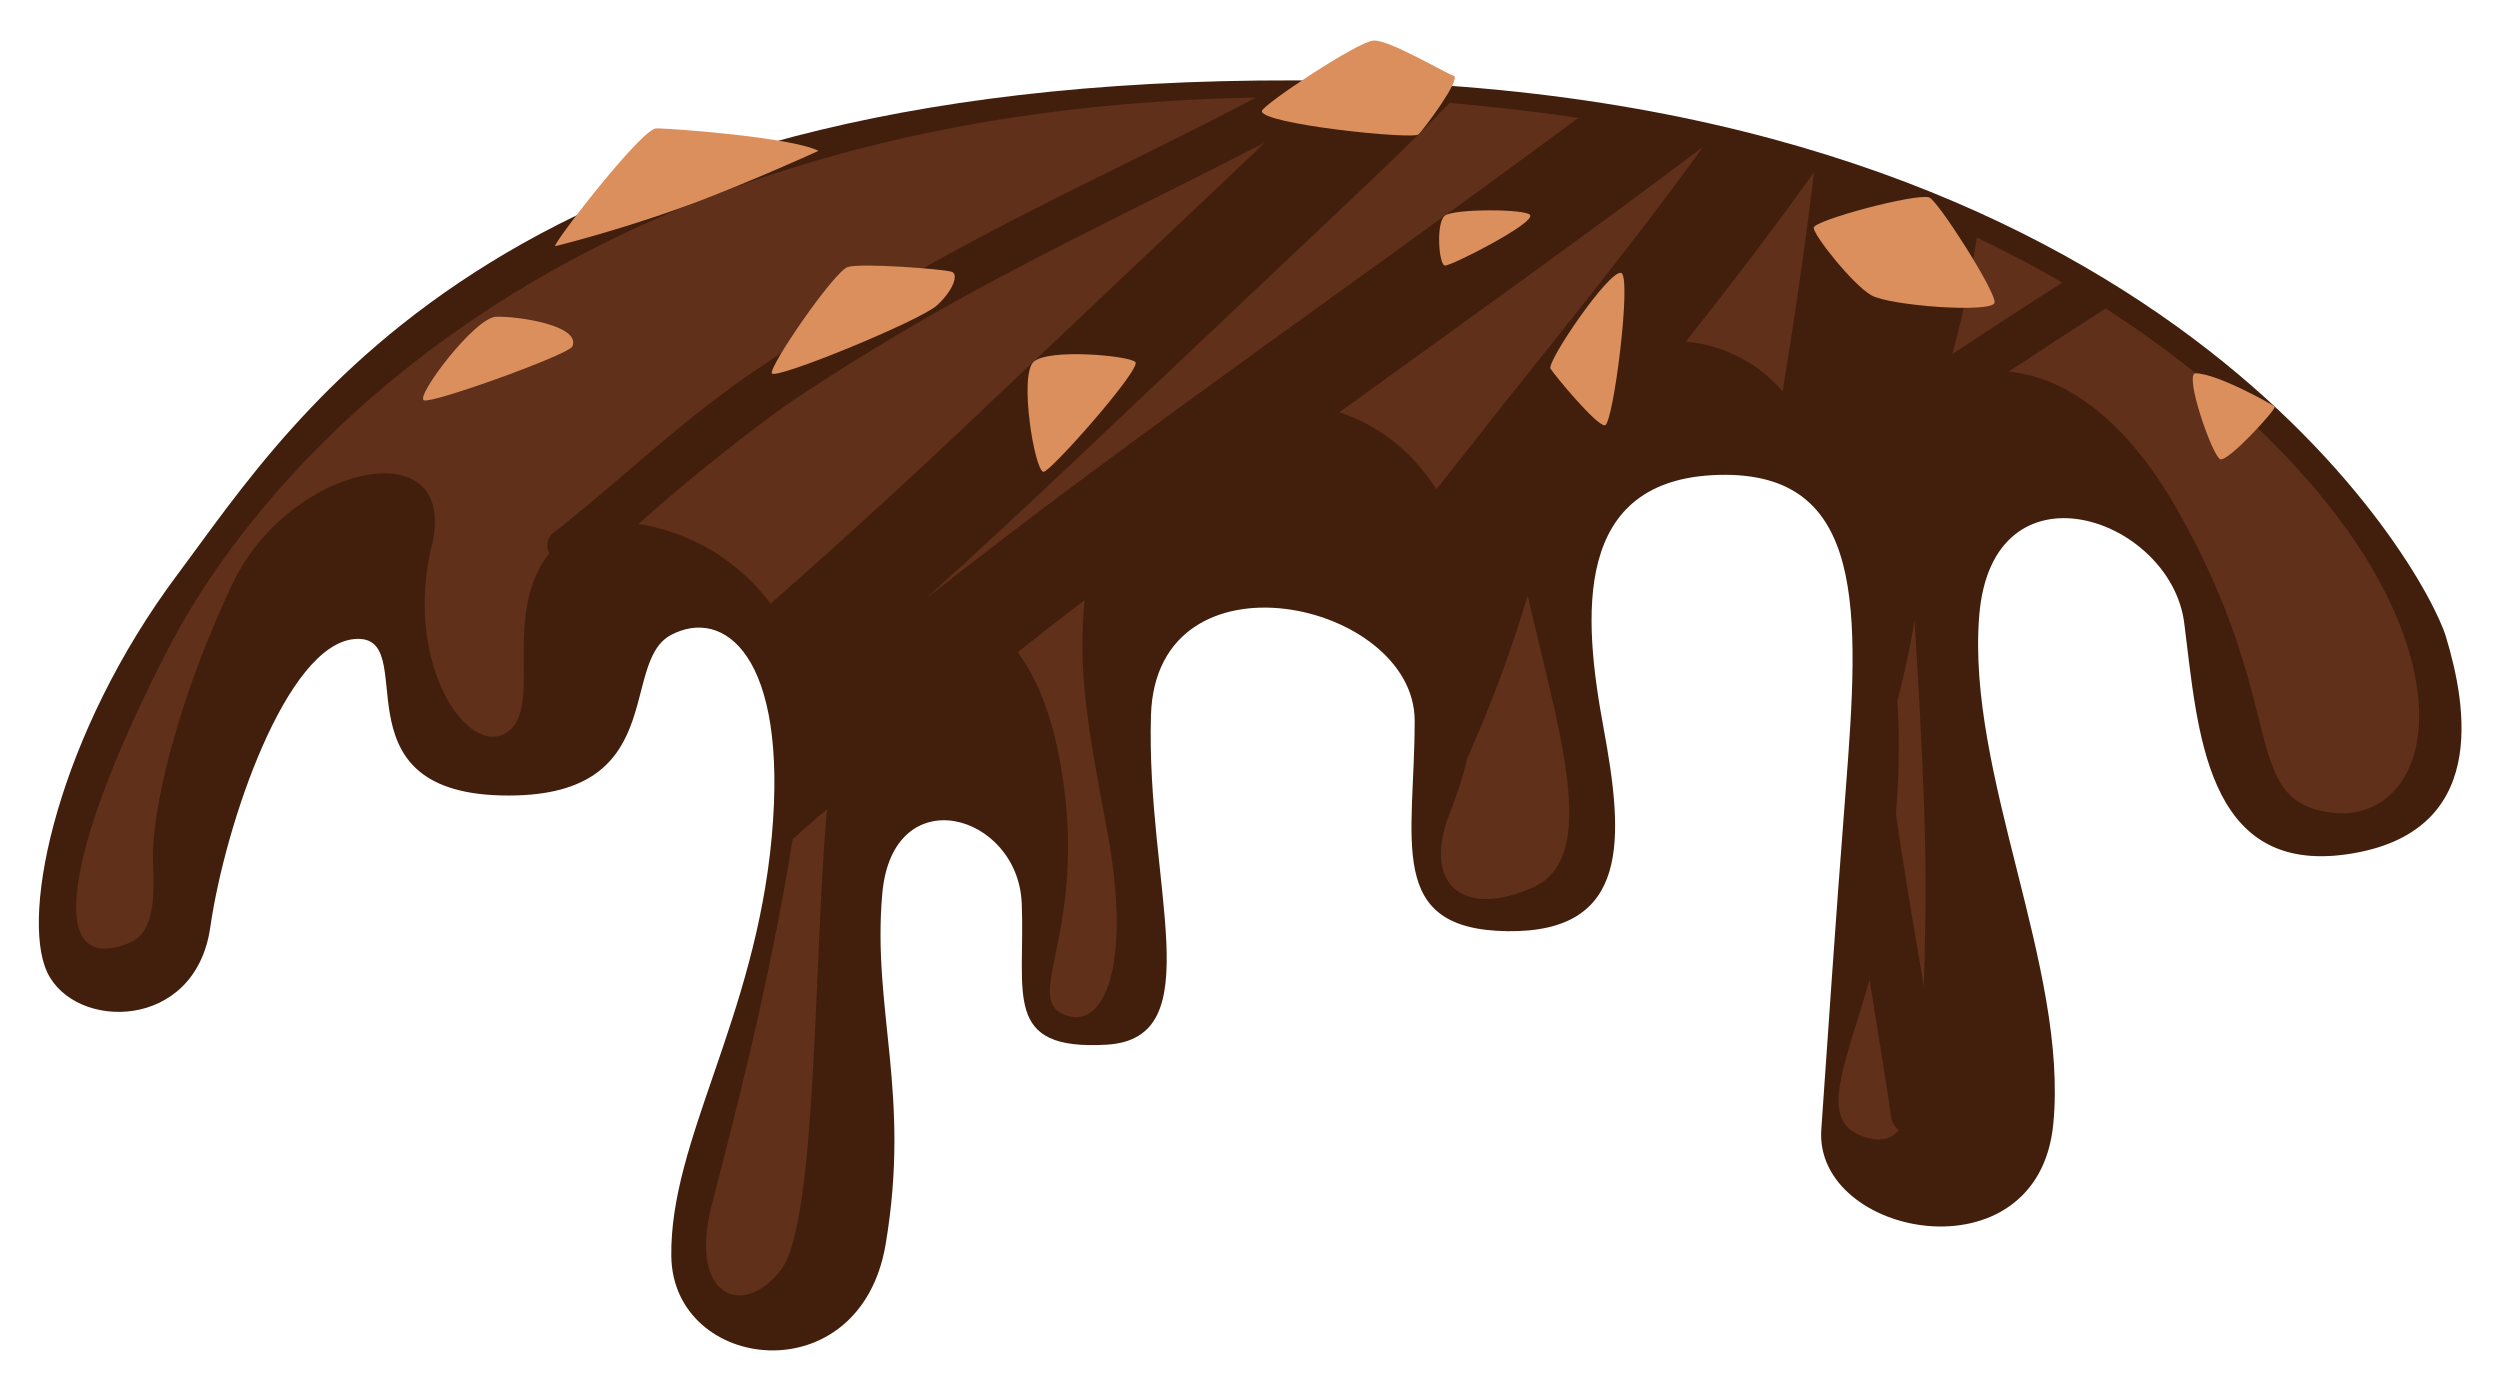 <svg id="Layer_1" data-name="Layer 1" xmlns="http://www.w3.org/2000/svg" viewBox="0 0 230 128"><defs><style>.cls-1{fill:#421f0d;}.cls-2{fill:#60301b;}.cls-3{fill:#db8f5d;}</style></defs><path class="cls-1" d="M122.77,7.43C46.49,6.19,27.3,38.2,16.34,52.84s-14.51,31.22-12,36.6,13.62,5.46,15-4.1,7-26.05,13.3-26.55-2.19,14,13.46,14.39S56.88,61,61.73,58.42,72.53,60.28,71,77s-9.39,27.91-9.24,38.58,17.38,12.78,19.72-1.11-1.25-21.58-.31-32.25S93.66,74.8,94,83.11s-1.84,13.57,7.82,13,3.6-14.57,4.07-30.31,24.26-10.53,24.26.51-2.75,19.23,8.57,19.36,10.68-8.57,8.8-18.74-2.92-22.91,10.65-23.24,12.91,12.54,11.64,28.94c-1.09,14-1.54,21.32-2.25,31.27s19.93,13.92,21.34-.47-8-32.15-6.81-46.8,17.61-9.08,18.86.69,1.88,23.18,15,21.27,11-13.64,9.08-20S198.84,8.67,122.77,7.43Z"/><path class="cls-2" d="M50.54,50.9a1.5,1.5,0,0,1,.53-2C57.38,43.93,62.84,38.55,69.61,34c6-4.08,12.44-7.8,19-11.34,8.79-4.76,18.05-9,26.93-13.68-62.83,1.09-91,33.26-100,50.59S3.66,90,11.81,86.78c1.87-.73,2.5-2.74,2.27-7.27s2.11-14.84,7.33-25.84,20.92-14.31,18.31-3.48S43,69.71,46.6,67.4C50.06,65.21,46.05,56.59,50.54,50.9Z"/><path class="cls-2" d="M93.42,24.76A221.56,221.56,0,0,0,72.57,37.1,171.35,171.35,0,0,0,58.74,48.21a18.73,18.73,0,0,1,12.15,7.33q10-8.79,19.52-17.85C98.7,29.84,107,22,115.3,14.14l1-1C108.75,17.06,101,20.75,93.42,24.76Z"/><path class="cls-2" d="M72.93,77.2c-2.18,13.6-5.65,26.71-7.44,33.62-2.19,8.43,2.82,10.58,6.37,6,3.33-4.35,3-29,4.22-42.35C75,75.34,74,76.26,72.93,77.2Z"/><path class="cls-2" d="M145.19,10.85c-3.78-.58-7.7-1-11.82-1.38-2.89,3-5.9,5.88-8.94,8.75Q111.55,30.39,98.69,42.56,92,48.89,85.17,55.08C104.53,39.83,125.27,25.66,145.19,10.85Z"/><path class="cls-2" d="M140.55,54.8A123,123,0,0,1,135,69.72a39,39,0,0,1-1.58,5c-2.61,6.44,1,9.93,7.72,6.87C147.23,78.75,143.34,67.07,140.55,54.8Z"/><path class="cls-2" d="M130.08,42.33A22.18,22.18,0,0,1,132.16,45c1.78-2.24,3.54-4.49,5.31-6.73,6.5-8.2,13.13-16.34,19.19-24.74-11,8.27-22.25,16.31-33.44,24.4A16.43,16.43,0,0,1,130.08,42.33Z"/><path class="cls-2" d="M164,36c1.1-6.71,2.08-13.43,2.89-20.17h0c-3.75,5.29-7.74,10.46-11.8,15.6A13.32,13.32,0,0,1,164,36Z"/><path class="cls-2" d="M174.42,74.86c.77,5.3,1.68,10.59,2.57,15.88.07-2.09.11-4.4.15-7,.1-8.43-.5-18.25-1-26.64-.41,2.48-.95,4.94-1.58,7.39A70.33,70.33,0,0,1,174.42,74.86Z"/><path class="cls-2" d="M174,102.84c-.62-4.24-1.33-8.48-2-12.71-2.17,7.7-4.71,12.76-.86,14.32,1.56.63,2.7.49,3.55-.46A1.86,1.86,0,0,1,174,102.84Z"/><path class="cls-2" d="M189.73,26c-2.46-1.43-5.07-2.81-7.86-4.14a97,97,0,0,1-2.26,10.73Q184.66,29.23,189.73,26Z"/><path class="cls-2" d="M218.46,52.67C214.9,46.41,207,36.92,193.72,28.38c-3,1.93-6,3.88-8.94,5.82,4.67.38,10.45,3.75,15.52,12.68,10.23,18,5.84,26.3,13.57,27.79S226.45,66.73,218.46,52.67Z"/><path class="cls-2" d="M99.78,55.21Q96.69,57.57,93.63,60c1.66,2.22,3.14,5.59,4,10.66,2.5,14.81-3.51,21.06.21,22.66s6.36-4.38,4-17C100,66.58,99.17,61.69,99.78,55.21Z"/><path class="cls-3" d="M96,43.41c-.83-.11-2.25-8.85-.92-10.11s8.74-.59,9.37,0S96.58,43.49,96,43.41Z"/><path class="cls-3" d="M75.3,13.88c-2.48-1.26-13.57-2.07-14.92-2.07s-9.71,10.84-9.29,10.84a131.1,131.1,0,0,0,12.84-4C69.55,16.51,75.3,13.88,75.3,13.88Z"/><path class="cls-3" d="M116.1,10.2c.11-.58,8.81-6.39,10.27-6.47s6.58,3,7.36,3.23-2.71,4.89-3.22,5.4S115.86,11.4,116.1,10.2Z"/><path class="cls-3" d="M177.48,18.16c-1.26-.39-10.6,2.11-10.62,2.79s3.6,5.25,5.31,6.22,11.18,1.66,11.33.67S178.26,18.41,177.48,18.16Z"/><path class="cls-3" d="M149.15,25.11c-1.07-.35-6.89,8.19-6.5,8.81s4.23,5.27,5,5.21S150.14,25.44,149.15,25.11Z"/><path class="cls-3" d="M140.77,19.78c-.37-.57-7-.59-7.84.06s-.56,4.53,0,4.59S141.27,20.52,140.77,19.78Z"/><path class="cls-3" d="M87.54,25c-.93-.27-8.28-.81-9.53-.44s-7.28,9.16-7,9.79,13.62-4.83,15.18-6.25S88.21,25.18,87.54,25Z"/><path class="cls-3" d="M52.66,31.87c.81-1.93-5-2.79-7-2.73S38.18,36.52,39,36.83,52.34,32.62,52.66,31.87Z"/><path class="cls-3" d="M202,34.34c-1.11,0,1.54,7.66,2.27,7.91s5.21-4.65,5-4.84S204,34.37,202,34.34Z"/></svg>